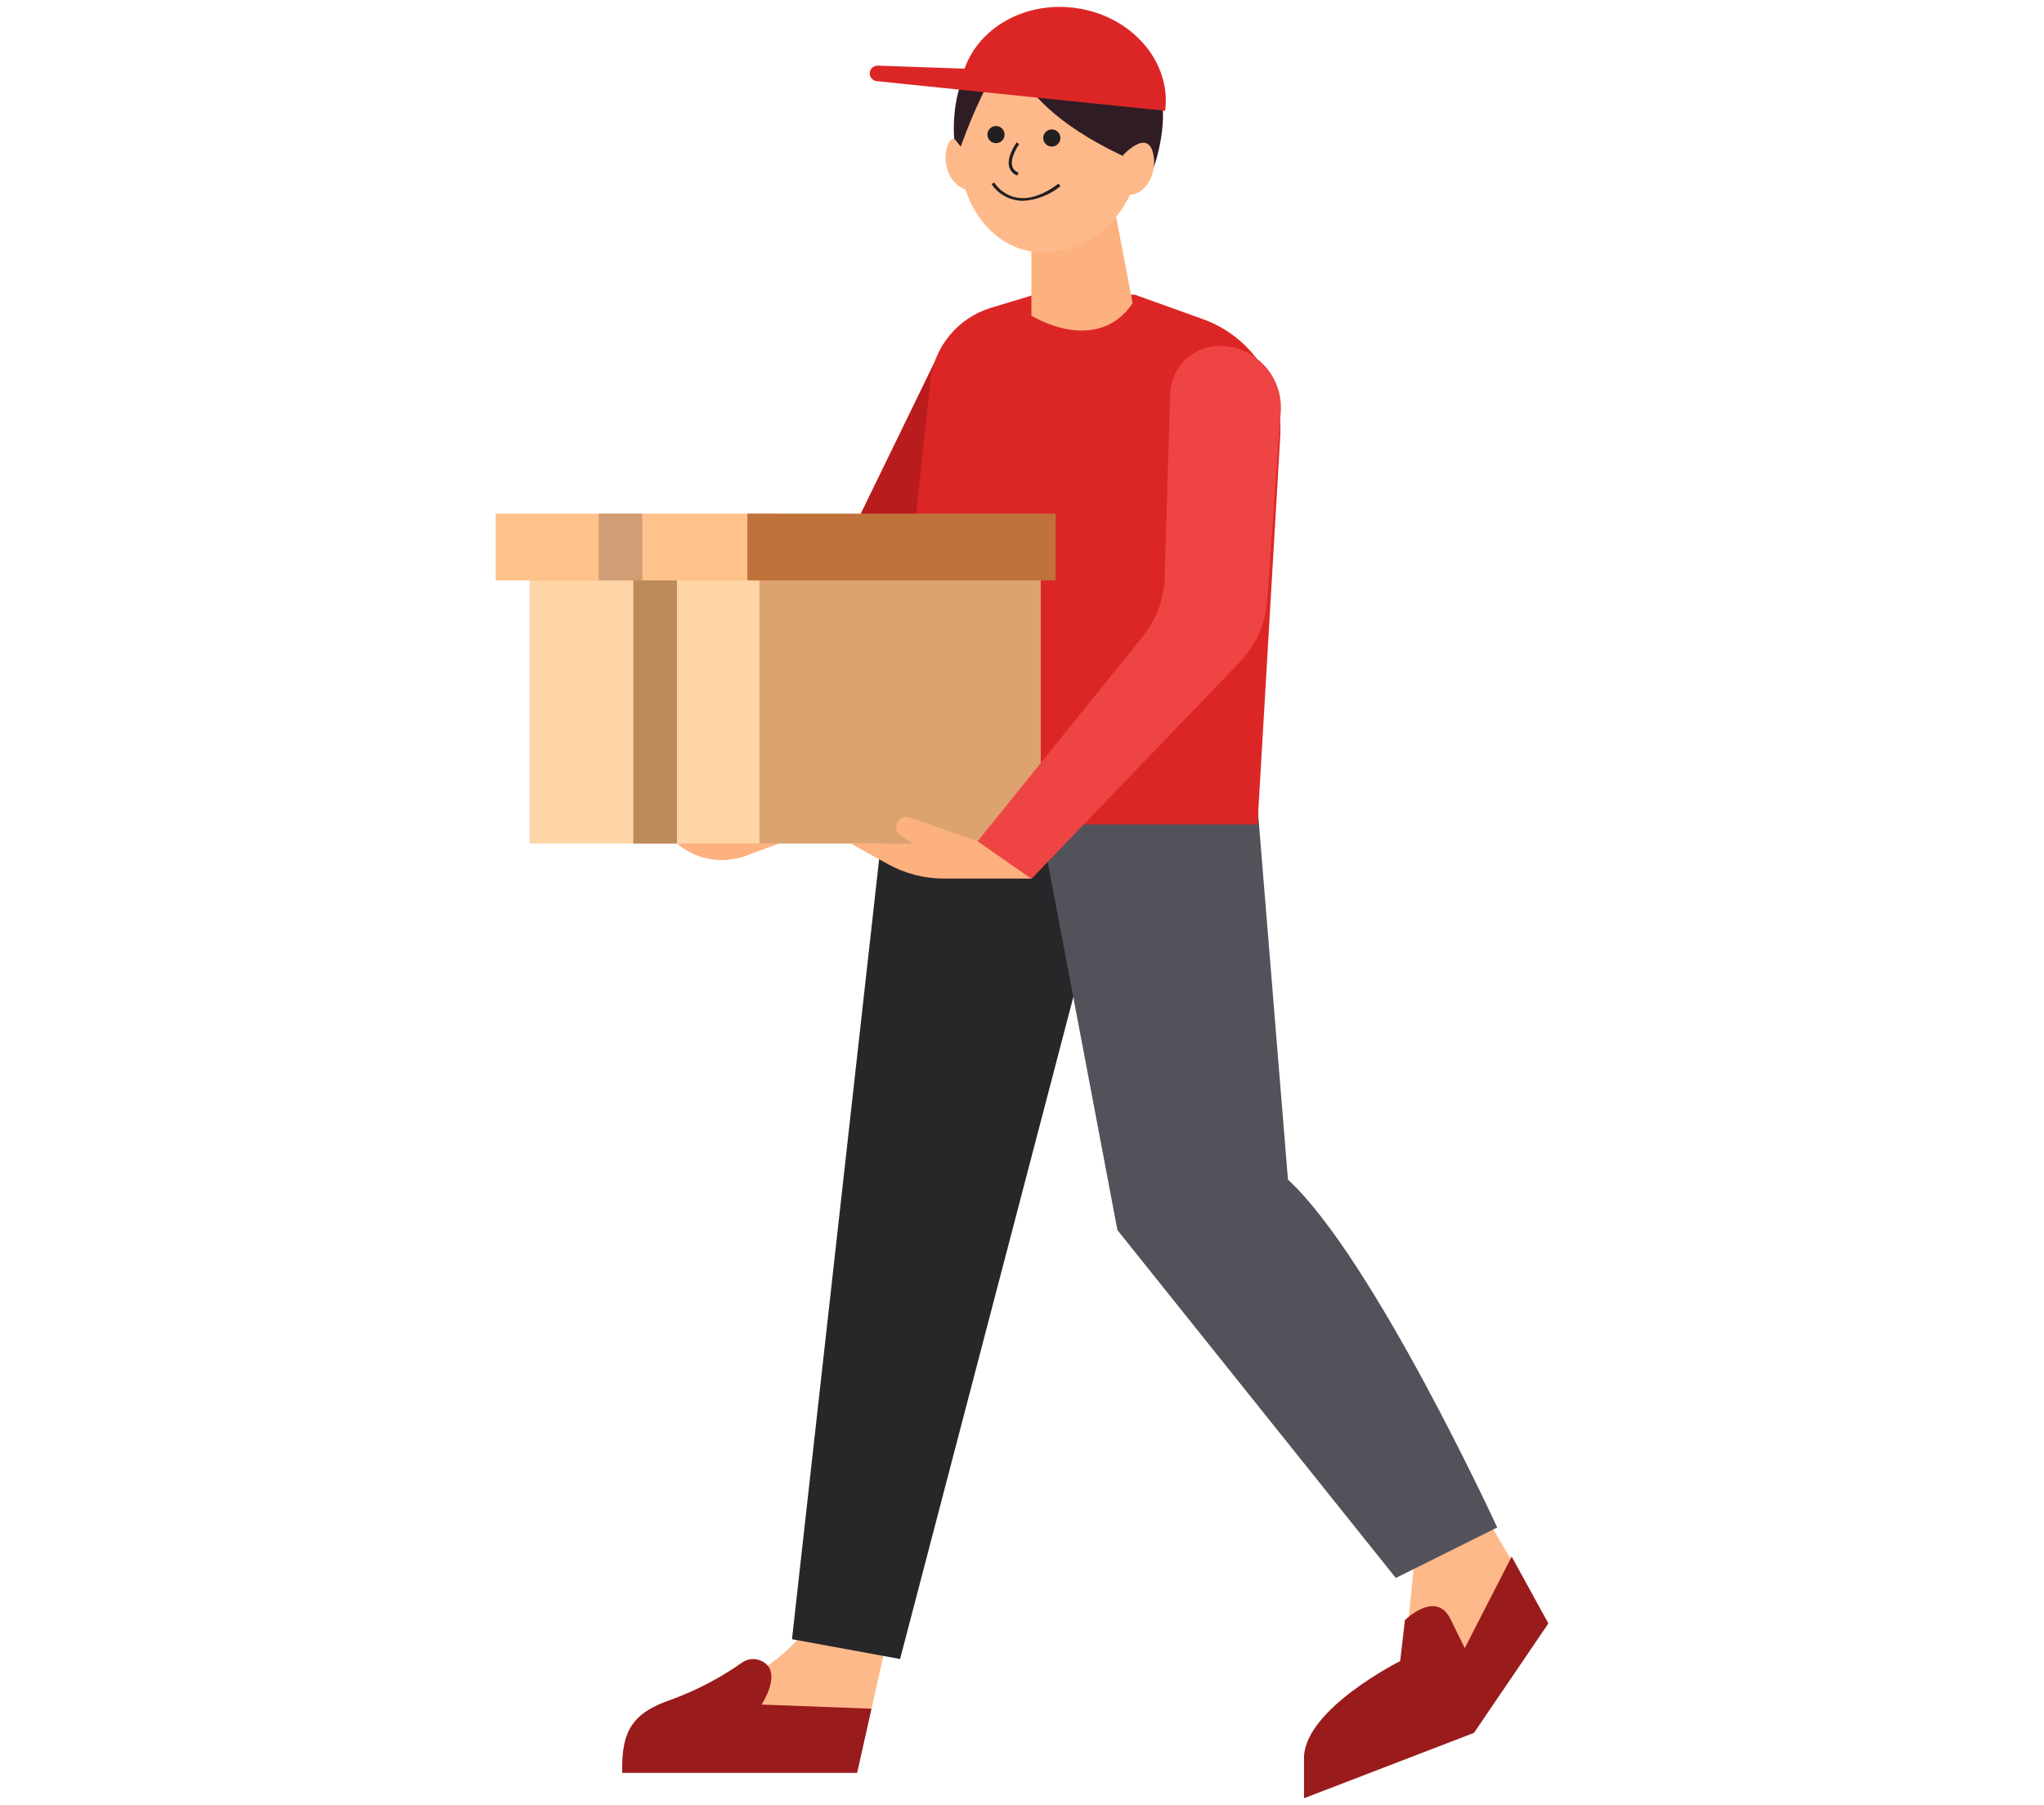 <svg width="257" height="227" viewBox="0 0 257 227" fill="none" xmlns="http://www.w3.org/2000/svg">
<g clip-path="url(#clip0_301_21845)">
<path d="M83.83 104.813L84.63 105.623C85.43 106.425 86.381 107.061 87.428 107.495C88.474 107.929 89.596 108.153 90.73 108.153C91.752 108.154 92.767 107.979 93.73 107.633L101.4 104.813H83.83Z" fill="#FCB17E"/>
<path d="M106.85 196.613C106.85 196.613 100.91 209.693 91.06 211.953C83.98 213.573 82.9 221.713 82.9 221.713L104.85 218.863L109.58 214.863L113.27 198.433L106.85 196.613Z" fill="#FEB98A"/>
<path d="M109.58 214.873L107.77 222.943H78.24C78.07 217.383 79.76 215.293 84.59 213.663C87.674 212.514 90.598 210.975 93.29 209.083C93.643 208.828 94.058 208.674 94.491 208.637C94.924 208.6 95.359 208.682 95.75 208.873C98.54 210.193 95.75 214.353 95.75 214.353L109.58 214.873Z" fill="#991B1B"/>
<path d="M111.4 100.323L99.58 206.133L113.17 208.623L140.63 103.683L111.4 100.323Z" fill="#27272A"/>
<path d="M167.86 220.823C168.13 214.753 176.58 209.023 176.58 209.023L178.06 193.903L185.92 189.203L194.68 204.083L167.86 220.823Z" fill="#FEB98A"/>
<path d="M129.69 97.613L140.5 154.693L175.5 198.433L188.25 192.083C188.25 192.083 172.71 158.283 161.94 148.333L158.07 100.873L129.69 97.613Z" fill="#52525B"/>
<path d="M190.07 195.743L194.68 204.153L185.33 217.913L163.96 226.133V220.883C164.23 214.813 176.05 208.883 176.05 208.883L176.65 203.723C176.65 203.723 180.55 199.903 182.36 203.573L184.17 207.253L190.07 195.743Z" fill="#991B1B"/>
<path d="M118.59 43.293L104.14 72.993H118.88L126.06 45.823L118.59 43.293Z" fill="#B91C1C"/>
<path d="M124.61 38.703L130.04 37.063H142.7L151.25 40.133C154.241 41.207 156.804 43.22 158.556 45.872C160.308 48.523 161.155 51.67 160.97 54.843L158.11 103.683H111.04L116.98 47.933C117.203 45.815 118.046 43.809 119.403 42.167C120.76 40.526 122.572 39.321 124.61 38.703Z" fill="#DC2626"/>
<path d="M98.72 70.693H66.59V106.073H98.72V70.693Z" fill="#FFD4A7"/>
<path d="M130.86 70.693H95.48V106.073H130.86V70.693Z" fill="#DCA270"/>
<path d="M85.12 70.693H79.63V106.073H85.12V70.693Z" fill="#BD8A5A"/>
<path d="M97.53 64.593H62.32V72.993H97.53V64.593Z" fill="#FFC28A"/>
<path d="M132.73 64.593H93.97V72.993H132.73V64.593Z" fill="#BF733A"/>
<path d="M80.76 64.593H75.27V72.993H80.76V64.593Z" fill="#D19D74"/>
<path d="M122.92 105.793L114.4 102.793C114.128 102.698 113.832 102.698 113.56 102.793C113.332 102.872 113.13 103.014 112.979 103.202C112.827 103.39 112.732 103.616 112.702 103.856C112.673 104.095 112.712 104.338 112.814 104.557C112.916 104.776 113.077 104.961 113.28 105.093L114.75 106.043H106.91L111.62 108.653C113.779 109.853 116.209 110.483 118.68 110.483H129.68L130.84 107.483L125.35 104.873L122.92 105.793Z" fill="#FCB17E"/>
<path d="M147.13 49.573L146.44 72.623C146.358 75.318 145.4 77.912 143.71 80.013L122.92 105.793L129.69 110.513L155.89 83.253C157.89 81.174 159.1 78.46 159.31 75.583L161.03 51.843C161.112 50.803 160.982 49.757 160.649 48.768C160.316 47.779 159.787 46.868 159.093 46.089C158.399 45.31 157.554 44.679 156.611 44.235C155.667 43.791 154.643 43.542 153.6 43.503C152.775 43.47 151.951 43.601 151.177 43.889C150.403 44.177 149.695 44.617 149.092 45.182C148.49 45.747 148.007 46.426 147.67 47.18C147.333 47.934 147.149 48.747 147.13 49.573Z" fill="#EF4444"/>
<path d="M122.8 18.903C122.8 18.903 119.63 15.413 118.98 18.903C118.33 22.393 121.39 25.023 123.26 23.413L122.8 18.903Z" fill="#FEB98A"/>
<path d="M129.68 22.813V39.693C129.68 39.693 137.82 44.803 142.41 38.143L139.23 21.503L129.68 22.813Z" fill="#FCB17E"/>
<path d="M139.05 4.673C129.29 -0.017 121.14 5.853 120.74 19.673C120.58 25.373 125.04 32.573 132.43 31.673C144.69 30.123 145.64 13.403 143.03 8.173C142.11 6.612 140.716 5.386 139.05 4.673Z" fill="#FEB98A"/>
<path d="M132.25 18.433C132.846 18.433 133.33 17.95 133.33 17.353C133.33 16.756 132.846 16.273 132.25 16.273C131.653 16.273 131.17 16.756 131.17 17.353C131.17 17.95 131.653 18.433 132.25 18.433Z" fill="#231F20"/>
<path d="M125.23 18.003C125.826 18.003 126.31 17.52 126.31 16.923C126.31 16.326 125.826 15.843 125.23 15.843C124.633 15.843 124.15 16.326 124.15 16.923C124.15 17.52 124.633 18.003 125.23 18.003Z" fill="#231F20"/>
<path d="M127.89 22.073C127.651 21.983 127.436 21.838 127.263 21.651C127.089 21.463 126.961 21.238 126.89 20.993C126.53 19.693 127.78 17.993 127.83 17.893L128.15 18.123C128.15 18.123 126.96 19.773 127.27 20.893C127.33 21.083 127.433 21.256 127.572 21.398C127.711 21.541 127.881 21.649 128.07 21.713L127.89 22.073Z" fill="#231F20"/>
<path d="M128.67 25.253C128.334 25.259 127.998 25.225 127.67 25.153C127.062 25.035 126.485 24.797 125.97 24.453C125.455 24.11 125.013 23.668 124.67 23.153L125.01 22.953C125.63 23.906 126.6 24.577 127.71 24.823C129.3 25.153 131.11 24.573 133.1 23.093L133.33 23.413C132.008 24.499 130.378 25.143 128.67 25.253Z" fill="#231F20"/>
<path d="M126.99 4.233C126.99 4.233 125.29 12.503 142.29 20.123V23.003L144.64 22.223C144.64 22.223 152.5 4.113 133.3 2.503C133.3 2.503 129.35 2.013 126.99 4.233Z" fill="#301C25"/>
<path d="M141.22 19.503C141.22 19.503 144.39 16.013 145.03 19.503C145.67 22.993 142.63 25.623 140.76 24.023L141.22 19.503Z" fill="#FEB98A"/>
<path d="M127.96 4.703C127.96 4.703 124.2 8.873 120.8 18.433L119.98 17.433C119.98 17.433 118.79 6.503 127.5 3.833L127.96 4.703Z" fill="#301C25"/>
<path d="M135.08 0.983C128.79 0.193 123.08 3.513 121.28 8.633L110.35 8.253C110.101 8.252 109.861 8.343 109.676 8.51C109.491 8.676 109.375 8.905 109.35 9.153C109.335 9.407 109.418 9.657 109.582 9.852C109.745 10.047 109.977 10.173 110.23 10.203L146.5 13.933C147.3 7.683 142.18 1.883 135.08 0.983Z" fill="#DC2626"/>
</g>
<defs>
<clipPath id="clip0_301_21845">
<rect width="149" height="225.266" fill="white" transform="translate(54 0.867)"/>
</clipPath>
</defs>
</svg>
